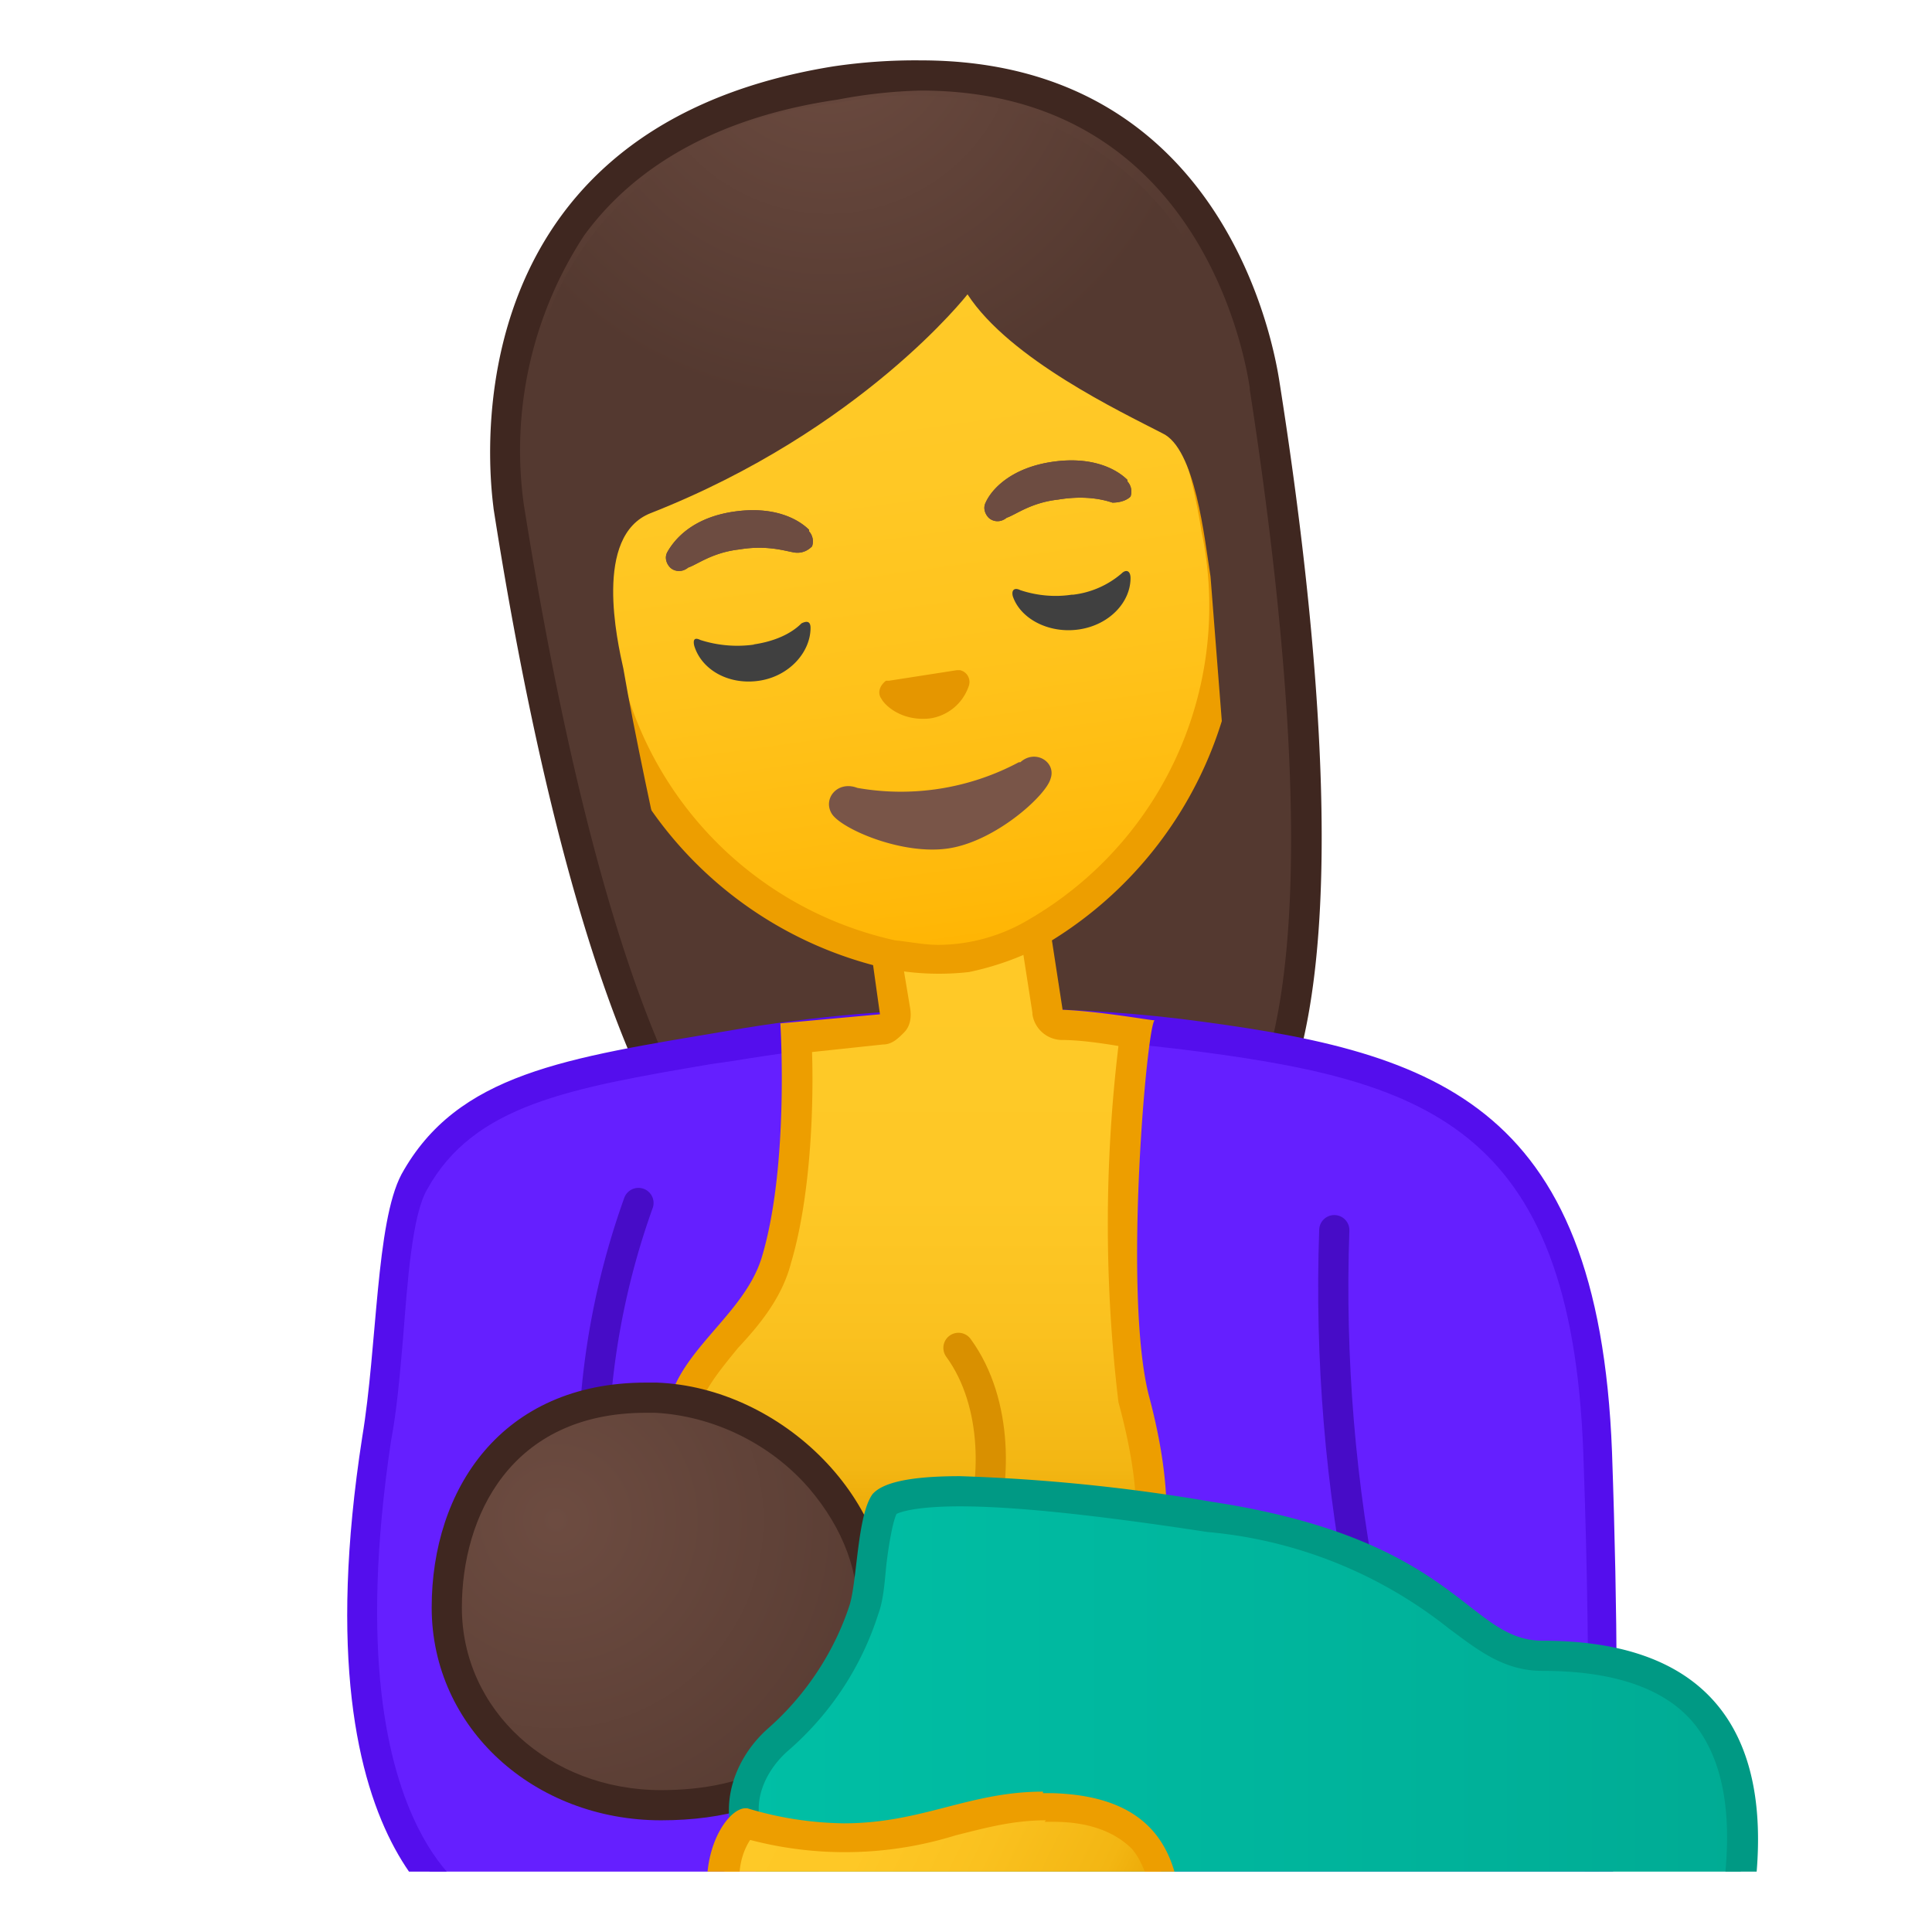 <svg viewBox="0 0 128 128" xmlns="http://www.w3.org/2000/svg" xmlns:xlink="http://www.w3.org/1999/xlink"><defs><path id="a" d="M4 4h120v120H4z"/></defs><clipPath id="b"><use xlink:href="#a"/></clipPath><g clip-path="url(#b)"><radialGradient id="c" cx="185.8" cy="-28.9" r="38" gradientTransform="rotate(-8.9 236.8 624.7) scale(.826)" gradientUnits="userSpaceOnUse"><stop stop-color="#6D4C41" offset="0"/><stop stop-color="#543930" offset="1"/></radialGradient><path d="M54.8 81.4a9 9 0 0 1-6.3-2.3c-5.9-6-11.1-22-14.8-45.6-.2-1-1.5-10.7 4.2-18.5 3.7-5 9.5-8.2 17.4-9.5 2-.3 3.9-.4 5.7-.4 19.4 0 22.5 18.4 22.8 20.5 3.7 23.5 3.6 40.5 0 48-1.8 3.4-6.2 4.3-6.2 4.3l-11 1.7-11 1.7h-.8z" fill="url(#c)"/><path d="M61 6c18.5 0 21.5 17.7 21.8 19.7v.1c3.6 23.3 3.7 40 0 47.3-1.4 2.8-5 3.7-5.4 3.8l-11 1.7-10.9 1.8h-.7c-1 0-3.8-.2-5.6-2-5.7-5.7-10.8-21.7-14.5-45a26 26 0 0 1 4-17.8c3.5-4.8 9.2-7.9 16.8-9A33 33 0 0 1 61 6m0-2a37 37 0 0 0-5.8.4C28.6 8.7 32.7 33.3 32.7 33.7c2.5 16 7.3 38.2 15 46a10 10 0 0 0 8 2.6l11-1.7 11-1.8s5-1 6.9-4.8c5-9.9 2.7-32.6.2-48.5C84.7 25 82.2 4 61 4z" fill="#3F2720"/></g><g clip-path="url(#b)"><path d="M32 127c-1.2-.5-11-5.6-7-31.7.4-2 .6-4.4.8-6.7a34 34 0 0 1 1.7-10.3c3.4-6 9.8-7.1 19.6-8.8l1.3-.2a104 104 0 0 1 29.8-.8c16.2 2 26.9 5 27.7 27.8.7 18.4 0 28-.1 30.7H32z" fill="#651FFF"/><path d="M66 68.8c4 0 8 .2 12.1.7 16.1 2 26 4.8 26.8 26.8.6 16.8.2 26 0 29.7H32.1c-.7-.3-2.7-1.5-4.4-4.9-2-4-3.9-11.5-1.8-25.6.4-2.1.6-4.5.8-6.8.3-3.8.6-8.2 1.6-9.9 3.1-5.6 9.4-6.7 18.8-8.3l1.4-.2c6-1 11.7-1.5 17.4-1.5m0-2c-6 0-12 .5-17.7 1.5-10.7 1.8-17.9 2.8-21.6 9.5C24.9 81 25 89.2 24 95.2c-4.5 29 7.7 32.8 7.7 32.8h74.9s1-9 .2-31.8c-.9-23.5-12-26.6-28.6-28.7-4.2-.5-8.3-.7-12.3-.7z" fill="#540EED"/></g><g clip-path="url(#b)"><linearGradient id="d" x1="60.7" x2="60.7" y1="56.8" y2="101.8" gradientUnits="userSpaceOnUse"><stop stop-color="#FFCA28" offset="0"/><stop stop-color="#FEC826" offset=".5"/><stop stop-color="#FAC11F" offset=".7"/><stop stop-color="#F3B613" offset=".9"/><stop stop-color="#EAA603" offset="1"/><stop stop-color="#E8A300" offset="1"/></linearGradient><path d="M63 110c-10 0-16.9-6-17.9-15-.3-2.5 1.2-4.3 3-6.4 1.3-1.6 2.6-3.2 3.3-5.3a53 53 0 0 0 1.3-14.7l5.6-.5c.3 0 .6-.2.7-.4s.3-.5.2-.8l-.6-4 9.8-1.5.9 5.5c0 .6.5 1 1 1 1.6 0 3.6.3 4.9.4-.3 1.5-.6 4.1-.8 9-.2 4-.4 11.2.7 15.2 1.3 5 2.6 13.9-3.4 15.8-3 1-6 1.5-8.9 1.5z" fill="url(#d)"/><path d="M67.7 62.6l.7 4.5v.1a2 2 0 0 0 1.9 1.7c1.2 0 2.6.2 3.8.4a99.2 99.2 0 0 0 0 23.6c3 11-.4 13.8-2.6 14.6a28 28 0 0 1-8.5 1.4c-9.3 0-15.9-5.5-16.8-13.9-.3-2 .9-3.5 2.7-5.7 1.4-1.5 2.9-3.3 3.5-5.6 1.4-4.7 1.5-11 1.4-14l4.7-.5c.6 0 1-.4 1.4-.8s.5-1 .4-1.6l-.5-3 4-.6 3.9-.6m1.6-2.2l-11.7 1.8.7 5-6.6.6s.6 9.3-1.2 15.4c-1.3 4.5-7 6.9-6.3 12 1 9.5 8.5 15.7 18.7 15.7 3 0 6-.5 9.2-1.5 5-1.7 6.5-7.7 4-17-1.7-6.8-.1-24.6.4-24.8-.3 0-3.6-.6-6.1-.7l-1-6.5zm7.2 7.2z" fill="#ED9E00"/></g><g clip-path="url(#b)"><linearGradient id="e" x1="57.3" x2="63.7" y1="18.4" y2="64.3" gradientUnits="userSpaceOnUse"><stop stop-color="#FFCA28" offset="0"/><stop stop-color="#FFC825" offset=".3"/><stop stop-color="#FFC21A" offset=".6"/><stop stop-color="#FFB809" offset=".9"/><stop stop-color="#FFB300" offset="1"/></linearGradient><path d="M62.2 63.5c-1 0-2 0-3-.3a25 25 0 0 1-19.6-21.8 27 27 0 0 1 3.3-19.8A19.4 19.4 0 0 1 59.5 13c13 0 19.4 11.4 21.1 22a25 25 0 0 1-12 26.7 15 15 0 0 1-4.5 1.7l-2 .1z" fill="url(#e)"/><path d="M59.5 14c4.7 0 9 1.8 12.5 5 3.9 3.6 6.5 9.2 7.6 16.2a24 24 0 0 1-11.4 25.7 11.8 11.8 0 0 1-6 1.7c-1 0-1.9-.2-2.9-.3a24 24 0 0 1-18.7-21c-2.8-17.7 6.7-25.6 15.7-27 1-.2 2.1-.2 3.2-.2m0-2c-1.2 0-2.3 0-3.5.2C45 14.1 35.8 24 38.6 41.6a26.1 26.1 0 0 0 20.3 22.6 17.7 17.7 0 0 0 5.3.2 19 19 0 0 0 5-1.8 26.2 26.2 0 0 0 12.4-27.8C79 19 69.5 12.1 59.5 12.1z" fill="#ED9E00"/></g><g clip-path="url(#b)"><defs><path id="f" d="M41.7 63l-6.3-33.2c-1.7-11 7.2-21 18.2-22.7l3.2-.5c11-1.8 22.5 5 24.2 16L85.2 56l-43.5 7z"/></defs><clipPath id="g"><use xlink:href="#f"/></clipPath><g clip-path="url(#g)"><radialGradient id="h" cx="225.4" cy="-23.1" r="31.7" gradientTransform="rotate(-8.9 245.2 791.7) scale(.796)" gradientUnits="userSpaceOnUse"><stop stop-color="#6D4C41" offset="0"/><stop stop-color="#543930" offset="1"/></radialGradient><path d="M83.3 25.7s-3-23.2-28.1-19.2-21 27-21 27 4.8 29.4 7.3 33 5.2 3 5.2 3-4-17-5.4-25.2c-.4-1.8-2-8.8 1.8-10.3 14-5.5 21-14.5 21-14.5 2.8 4.3 10.2 7.8 12.9 9.2 2.2 1 2.8 7 3.2 9.5l2 25.6s3-.2 4.4-4.4-3.3-33.7-3.3-33.7z" fill="url(#h)"/></g></g><g clip-path="url(#b)"><path d="M53.6 35.1c-.7-.7-2.3-1.6-5-1.2s-3.9 1.8-4.4 2.7c-.2.4 0 .8.2 1 .2.2.7.4 1.2 0 .6-.2 1.6-1 3.4-1.2 1.8-.3 3 .1 3.6.2.6.1 1-.2 1.2-.4a1 1 0 0 0-.2-1zm21.1-3.3c-.7-.7-2.3-1.6-5-1.2s-4 1.8-4.4 2.7c-.2.4 0 .8.2 1 .2.2.7.4 1.2 0 .6-.2 1.6-1 3.4-1.2 1.8-.3 3 0 3.6.2.6 0 1-.2 1.2-.4a1 1 0 0 0-.2-1z" fill="#6D4C41"/><path d="M67.5 50.5a16.6 16.6 0 0 1-10.7 1.7c-1.3-.5-2.3.7-1.7 1.7.6 1 4.7 2.8 7.8 2.3s6.4-3.5 6.7-4.6c.4-1.1-1-2-2-1.1z" fill="#795548"/><path d="M63.6 44.4h-.2l-4.5.7h-.2c-.4.3-.6.8-.3 1.2.2.4 1.3 1.5 3.2 1.3a3.2 3.2 0 0 0 2.6-2.2.8.8 0 0 0-.6-1z" fill="#E59600"/><path d="M50 42.7a8 8 0 0 1-3.6-.3c-.4-.2-.5 0-.4.4.5 1.6 2.3 2.6 4.3 2.3s3.4-1.9 3.4-3.5c0-.4-.2-.5-.6-.3-.7.7-1.8 1.2-3.2 1.4zm21-3.3c-1.3.2-2.5 0-3.4-.3-.4-.2-.6 0-.5.4.5 1.5 2.4 2.5 4.4 2.2s3.4-1.8 3.4-3.4c0-.5-.3-.6-.6-.3a6 6 0 0 1-3.2 1.4z" fill="#404040"/><path d="M53.6 35.1c-.7-.7-2.3-1.6-5-1.2s-3.9 1.8-4.4 2.7c-.2.4 0 .8.2 1 .2.2.7.4 1.2 0 .6-.2 1.6-1 3.4-1.2 1.8-.3 3 .1 3.6.2.6.1 1-.2 1.2-.4a1 1 0 0 0-.2-1zm21.1-3.3c-.7-.7-2.3-1.6-5-1.2s-4 1.8-4.4 2.7c-.2.4 0 .8.2 1 .2.2.7.4 1.2 0 .6-.2 1.6-1 3.4-1.2 1.8-.3 3 0 3.6.2.6 0 1-.2 1.2-.4a1 1 0 0 0-.2-1z" fill="#6D4C41"/></g><path d="M42.3 79.7a51 51 0 0 0-2 27.3" clip-path="url(#b)" fill="none" stroke="#470CC7" stroke-linecap="round" stroke-linejoin="round" stroke-miterlimit="10" stroke-width="2"/><g clip-path="url(#b)"><radialGradient id="i" cx="35.7" cy="100.1" r="24.4" gradientTransform="matrix(1.127 0 0 1.13 -3.4 -12.4)" gradientUnits="userSpaceOnUse"><stop stop-color="#6D4C41" offset="0"/><stop stop-color="#543930" offset="1"/></radialGradient><path d="M43.8 119.6c-8 0-14.2-5.8-14.2-13.1 0-6.4 3.4-13.9 13.2-13.9h.7c4 .2 8 2.2 10.8 5.4 2.5 2.8 3.8 6.1 3.5 9.4-.5 5.6-3.4 12.2-14 12.2z" fill="url(#i)"/><path d="M42.8 91.6v2h.6c3.8.2 7.6 2 10.2 5 2.3 2.7 3.4 5.7 3.2 8.7-.9 9.4-7.6 11.3-13 11.3-7.4 0-13.2-5.3-13.2-12.1 0-6 3.2-12.9 12.2-12.9v-2m0 0c-9.6 0-14.2 7.1-14.2 14.9 0 8 6.8 14.1 15.2 14.1s14.1-4.1 15-13.1c.7-8-7-15.6-15.3-15.9h-.7z" fill="#3F2720"/></g><path d="M63.5 89.3c2.7 3.7 2.5 9.2 1.3 12.4" clip-path="url(#b)" fill="none" stroke="#D99000" stroke-linecap="round" stroke-linejoin="round" stroke-miterlimit="10" stroke-width="2"/><path d="M88.4 81.5c-.3 8.5.4 17 2.1 25.3" clip-path="url(#b)" fill="none" stroke="#470CC7" stroke-linecap="round" stroke-linejoin="round" stroke-miterlimit="10" stroke-width="2"/><g clip-path="url(#b)"><linearGradient id="j" x1="49.3" x2="115.4" y1="116.5" y2="116.5" gradientUnits="userSpaceOnUse"><stop stop-color="#00BFA5" offset="0"/><stop stop-color="#00B29A" offset=".7"/><stop stop-color="#00AB94" offset="1"/></linearGradient><path d="M103.5 134.2c-1.6 0-3-.3-4.3-.6-1.3-.3-2.6-.6-4-.6-.8 0-1.5.1-2.2.3h-1.4c-3.2 0-7.8-1.3-12.3-2.7-3.3-1-6.5-2-9-2.3l-1.8-.3c-6-.9-16.1-2.4-18.3-5.3-1.8-2.6-.7-5.7 1.4-7.5 2.6-2.3 4.6-5.2 5.6-8.6.3-.7.4-1.8.5-2.9.2-1.4.4-3.4 1-4 0-.2.7-.9 4.9-.9 3.8 0 9.4.6 16.6 1.7a30.8 30.8 0 0 1 16.5 6.7c1.8 1.4 3.2 2.5 5.5 2.5 5.2 0 8.9 1.4 11 4.1 4 5.4 1.6 14.5.5 18.3v.1h-.2l-5.3 1.3a16 16 0 0 1-4.6.7z" fill="url(#j)"/><path d="M63.6 99.8c3.7 0 9.2.6 16.4 1.7a29.9 29.9 0 0 1 16 6.4c1.9 1.4 3.6 2.8 6.2 2.8 4.8 0 8.3 1.2 10.2 3.7 3.6 4.8 1.5 13 .5 17l-5 1.2a17 17 0 0 1-8.5.1c-1.3-.3-2.7-.6-4.2-.6-.8 0-1.6 0-2.4.2h-1.2c-3 0-7.6-1.3-12-2.6-3.4-1-6.6-2-9.2-2.4-.6 0-1.1-.2-1.7-.3-5.5-.8-15.7-2.3-17.7-5-1.5-2-.5-4.5 1.2-6a20 20 0 0 0 6-9.1c.3-.8.4-1.9.5-3 .1-1 .4-3 .7-3.6.2-.1 1.2-.5 4.2-.5m0-2c-3.6 0-5.2.5-5.8 1.2-1 1.4-1 5.6-1.5 7.3-1 3.1-2.9 6-5.4 8.2-2.5 2.2-3.6 5.9-1.5 8.8 2.7 3.5 14 5 20.7 6 6 .9 15.8 5 21.5 5a8 8 0 0 0 1.6 0l2-.3c2.8 0 5 1.2 8.4 1.2 1.3 0 3-.2 5-.7 5-1.4 5.8-1.3 6-1.5 1.3-5 7.3-24.3-12.4-24.3-5 0-5.5-6.7-21.9-9.2a122 122 0 0 0-16.7-1.7z" fill="#009984"/></g><g clip-path="url(#b)"><defs><path id="k" d="M20 113.5l10.8.5s3.2 4.8 8.9 5.7c7.8 1.2 10.7-1.3 10.7-1.3l33.2-2.8 12.9 20.3-2.8 12.4-75-15 1.4-19.8z"/></defs><clipPath id="l"><use xlink:href="#k"/></clipPath><g clip-path="url(#l)"><linearGradient id="m" x1="38.2" x2="74.4" y1="117.4" y2="130.5" gradientTransform="rotate(6.2 61.6 124.4)" gradientUnits="userSpaceOnUse"><stop stop-color="#FFCA28" offset="0"/><stop stop-color="#FEC826" offset=".5"/><stop stop-color="#FAC11F" offset=".7"/><stop stop-color="#F3B613" offset=".9"/><stop stop-color="#EAA603" offset="1"/><stop stop-color="#E8A300" offset="1"/></linearGradient><path d="M71 132.8c-.3 0-.4-.1-.5-.3A3.4 3.4 0 0 0 67 131a44 44 0 0 1-17.8.3c-.6-.1-1-.6-1.2-1.2-.1-1.2-.3-4 0-6.2.2-2 1.1-3 1.5-3.2 2.3.7 4.4 1 6.5 1 2.7 0 4.9-.6 7-1a24.5 24.5 0 0 1 6.8-1c2.8 0 4.7.8 6 2.1 1.2 1.5 1.8 3.9 1.6 7.2-1 1-4.5 3.8-6.3 3.8z" fill="url(#m)"/><path d="M69.2 120.7h.6c2.4 0 4.1.7 5.2 1.8 1 1.2 1.5 3.2 1.4 6.1a15 15 0 0 1-5.2 3.2 4.4 4.4 0 0 0-4.4-1.8 43 43 0 0 1-17.4.3c-.2 0-.4-.2-.4-.3-.1-1.2-.3-3.8 0-6 .1-1.1.5-1.8.7-2.1a24.7 24.7 0 0 0 13.6-.3c2-.5 3.8-1 6-1m-.2-1.9c-4.9 0-8 2.1-13.2 2.1a23 23 0 0 1-6.4-1h-.1c-.9 0-2.2 1.6-2.5 4-.3 2.5 0 5.4 0 6.5.2 1 1 1.9 2 2a44.8 44.8 0 0 0 18.6-.2c.8 0 1.6.4 2 1 .3.6.9.8 1.5.8 2.6 0 7.2-4.2 7.2-4.3.5-6.5-1.4-10.6-8.5-10.8h-.6z" fill="#ED9E00"/></g></g></svg>